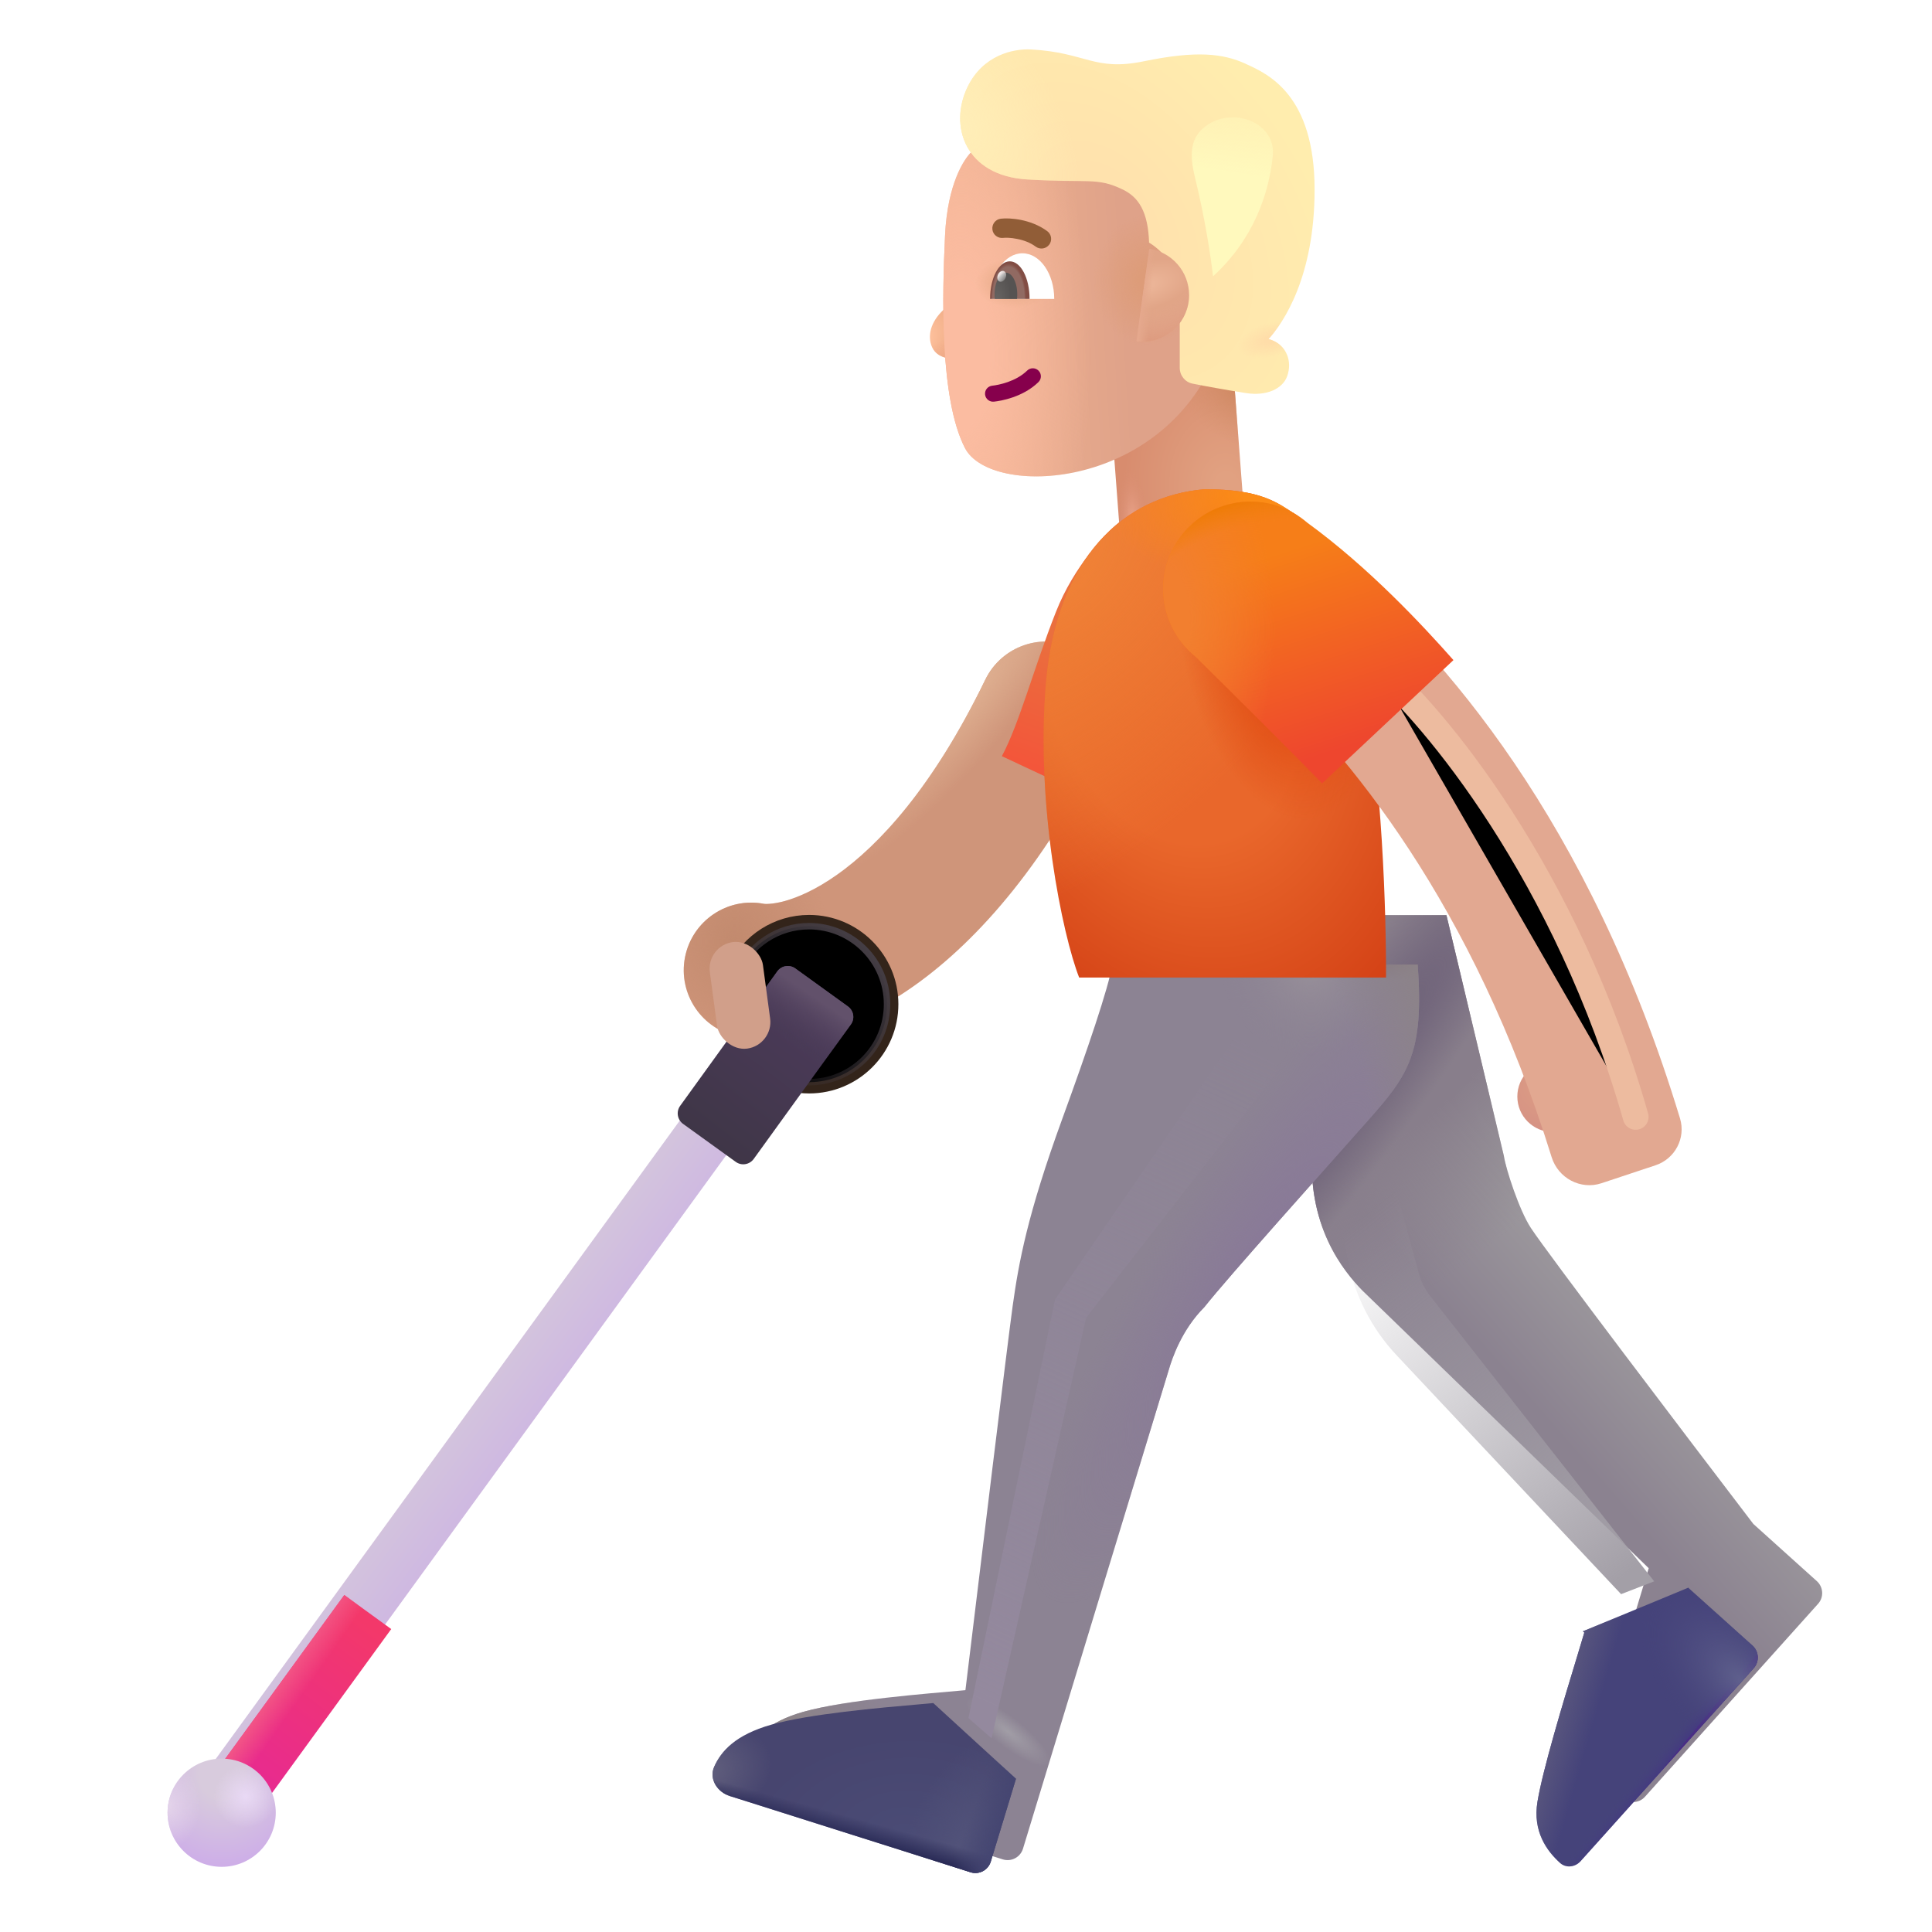 <svg viewBox="1 1 30 30" xmlns="http://www.w3.org/2000/svg">
<g filter="url(#filter0_i_4002_325)">
<path fill-rule="evenodd" clip-rule="evenodd" d="M18.204 11.817C18.726 12.07 18.943 12.698 18.69 13.22C16.858 16.991 14.454 18.132 12.969 17.847C12.4 17.738 12.027 17.187 12.136 16.618C12.246 16.048 12.796 15.675 13.365 15.785C13.365 15.785 13.365 15.785 13.365 15.785C13.365 15.785 13.392 15.789 13.447 15.785C13.505 15.781 13.585 15.769 13.687 15.741C13.89 15.684 14.165 15.566 14.491 15.337C15.141 14.88 15.985 13.983 16.801 12.302C17.055 11.781 17.683 11.563 18.204 11.817Z" fill="#CF957A"/>
<path fill-rule="evenodd" clip-rule="evenodd" d="M18.204 11.817C18.726 12.07 18.943 12.698 18.69 13.22C16.858 16.991 14.454 18.132 12.969 17.847C12.4 17.738 12.027 17.187 12.136 16.618C12.246 16.048 12.796 15.675 13.365 15.785C13.365 15.785 13.365 15.785 13.365 15.785C13.365 15.785 13.392 15.789 13.447 15.785C13.505 15.781 13.585 15.769 13.687 15.741C13.89 15.684 14.165 15.566 14.491 15.337C15.141 14.88 15.985 13.983 16.801 12.302C17.055 11.781 17.683 11.563 18.204 11.817Z" fill="url(#paint0_radial_4002_325)"/>
<path fill-rule="evenodd" clip-rule="evenodd" d="M18.204 11.817C18.726 12.07 18.943 12.698 18.69 13.22C16.858 16.991 14.454 18.132 12.969 17.847C12.4 17.738 12.027 17.187 12.136 16.618C12.246 16.048 12.796 15.675 13.365 15.785C13.365 15.785 13.365 15.785 13.365 15.785C13.365 15.785 13.392 15.789 13.447 15.785C13.505 15.781 13.585 15.769 13.687 15.741C13.89 15.684 14.165 15.566 14.491 15.337C15.141 14.88 15.985 13.983 16.801 12.302C17.055 11.781 17.683 11.563 18.204 11.817Z" fill="url(#paint1_radial_4002_325)"/>
</g>
<path d="M12.477 16.058C12.675 15.658 13.087 15.382 13.564 15.382C14.232 15.382 14.775 15.925 14.775 16.593C14.775 17.262 14.232 17.804 13.564 17.804C13.158 17.804 12.799 17.605 12.579 17.298" stroke="#33241A" stroke-width="0.35"/>
<g filter="url(#filter1_f_4002_325)">
<path d="M12.463 16.088C12.655 15.671 13.075 15.382 13.563 15.382C14.232 15.382 14.774 15.925 14.774 16.593C14.774 17.262 14.232 17.804 13.563 17.804C13.158 17.804 12.8 17.605 12.58 17.3" stroke="url(#paint2_linear_4002_325)" stroke-width="0.1"/>
</g>
<g filter="url(#filter2_i_4002_325)">
<path fill-rule="evenodd" clip-rule="evenodd" d="M12.656 17.85C12.857 17.996 12.902 18.278 12.756 18.479L4.982 29.174C4.836 29.375 4.555 29.42 4.354 29.274C4.153 29.128 4.108 28.846 4.254 28.645L12.028 17.95C12.174 17.749 12.455 17.704 12.656 17.85Z" fill="url(#paint3_linear_4002_325)"/>
</g>
<path d="M7.075 26.296L4.982 29.174C4.836 29.375 4.555 29.42 4.354 29.274C4.153 29.128 4.108 28.846 4.254 28.645L6.346 25.767L7.075 26.296Z" fill="url(#paint4_linear_4002_325)"/>
<path d="M7.075 26.296L4.982 29.174C4.836 29.375 4.555 29.42 4.354 29.274C4.153 29.128 4.108 28.846 4.254 28.645L6.346 25.767L7.075 26.296Z" fill="url(#paint5_linear_4002_325)"/>
<g filter="url(#filter3_i_4002_325)">
<circle cx="4.442" cy="29.148" r="0.84" fill="url(#paint6_radial_4002_325)"/>
<circle cx="4.442" cy="29.148" r="0.84" fill="url(#paint7_radial_4002_325)"/>
<circle cx="4.442" cy="29.148" r="0.84" fill="url(#paint8_radial_4002_325)"/>
</g>
<g filter="url(#filter4_i_4002_325)">
<path d="M13.07 16.083C13.135 15.993 13.26 15.973 13.35 16.038L14.167 16.628C14.257 16.693 14.277 16.818 14.212 16.908L12.703 18.997C12.638 19.086 12.513 19.106 12.424 19.041L11.606 18.451C11.517 18.386 11.497 18.261 11.561 18.172L13.07 16.083Z" fill="url(#paint9_linear_4002_325)"/>
<path d="M13.07 16.083C13.135 15.993 13.26 15.973 13.35 16.038L14.167 16.628C14.257 16.693 14.277 16.818 14.212 16.908L12.703 18.997C12.638 19.086 12.513 19.106 12.424 19.041L11.606 18.451C11.517 18.386 11.497 18.261 11.561 18.172L13.07 16.083Z" fill="url(#paint10_linear_4002_325)"/>
</g>
<g filter="url(#filter5_i_4002_325)">
<rect x="12.117" y="15.684" width="0.832" height="1.669" rx="0.416" transform="rotate(-7.657 12.117 15.684)" fill="#D19F8A"/>
</g>
<rect x="18.198" y="6.742" width="1.946" height="3.44" transform="rotate(-4.337 18.198 6.742)" fill="url(#paint11_radial_4002_325)"/>
<rect x="18.198" y="6.742" width="1.946" height="3.44" transform="rotate(-4.337 18.198 6.742)" fill="url(#paint12_radial_4002_325)"/>
<rect x="18.198" y="6.742" width="1.946" height="3.44" transform="rotate(-4.337 18.198 6.742)" fill="url(#paint13_radial_4002_325)"/>
<path d="M15.649 5.812C15.805 5.665 15.886 5.446 15.906 5.355H16.086V6.48C15.871 6.617 15.564 6.595 15.473 6.39C15.395 6.215 15.453 5.996 15.649 5.812Z" fill="url(#paint14_radial_4002_325)"/>
<path d="M15.649 5.812C15.805 5.665 15.886 5.446 15.906 5.355H16.086V6.48C15.871 6.617 15.564 6.595 15.473 6.39C15.395 6.215 15.453 5.996 15.649 5.812Z" fill="url(#paint15_radial_4002_325)"/>
<g filter="url(#filter6_i_4002_325)">
<path d="M15.875 4.848C15.914 4.047 16.173 3.661 16.295 3.548H20.028L20.09 6.712C19.224 8.833 16.579 8.924 16.184 8.157C15.789 7.39 15.831 5.776 15.875 4.848Z" fill="url(#paint16_linear_4002_325)"/>
<path d="M15.875 4.848C15.914 4.047 16.173 3.661 16.295 3.548H20.028L20.09 6.712C19.224 8.833 16.579 8.924 16.184 8.157C15.789 7.39 15.831 5.776 15.875 4.848Z" fill="url(#paint17_radial_4002_325)"/>
<path d="M15.875 4.848C15.914 4.047 16.173 3.661 16.295 3.548H20.028L20.09 6.712C19.224 8.833 16.579 8.924 16.184 8.157C15.789 7.39 15.831 5.776 15.875 4.848Z" fill="url(#paint18_radial_4002_325)"/>
<path d="M15.875 4.848C15.914 4.047 16.173 3.661 16.295 3.548H20.028L20.09 6.712C19.224 8.833 16.579 8.924 16.184 8.157C15.789 7.39 15.831 5.776 15.875 4.848Z" fill="url(#paint19_radial_4002_325)"/>
</g>
<g filter="url(#filter7_i_4002_325)">
<path d="M16.026 2.496C16.264 2.008 16.732 1.903 17.01 1.918C17.87 1.965 17.987 2.261 18.764 2.101C19.586 1.932 19.991 1.981 20.342 2.14L20.349 2.144C20.696 2.301 21.413 2.627 21.413 4.094C21.413 5.445 20.931 6.159 20.698 6.414L20.744 6.43C20.975 6.514 21.071 6.76 20.987 6.992C20.916 7.189 20.666 7.303 20.35 7.254C19.99 7.197 19.726 7.148 19.518 7.107C19.402 7.084 19.319 6.981 19.319 6.862V5.75C19.319 5.281 18.988 5.001 18.843 4.918C18.827 4.433 18.678 4.211 18.436 4.094C18.035 3.899 17.91 3.995 16.952 3.937C15.987 3.879 15.729 3.105 16.026 2.496Z" fill="url(#paint20_radial_4002_325)"/>
<path d="M16.026 2.496C16.264 2.008 16.732 1.903 17.01 1.918C17.87 1.965 17.987 2.261 18.764 2.101C19.586 1.932 19.991 1.981 20.342 2.14L20.349 2.144C20.696 2.301 21.413 2.627 21.413 4.094C21.413 5.445 20.931 6.159 20.698 6.414L20.744 6.43C20.975 6.514 21.071 6.76 20.987 6.992C20.916 7.189 20.666 7.303 20.35 7.254C19.99 7.197 19.726 7.148 19.518 7.107C19.402 7.084 19.319 6.981 19.319 6.862V5.75C19.319 5.281 18.988 5.001 18.843 4.918C18.827 4.433 18.678 4.211 18.436 4.094C18.035 3.899 17.91 3.995 16.952 3.937C15.987 3.879 15.729 3.105 16.026 2.496Z" fill="url(#paint21_radial_4002_325)"/>
<path d="M16.026 2.496C16.264 2.008 16.732 1.903 17.01 1.918C17.87 1.965 17.987 2.261 18.764 2.101C19.586 1.932 19.991 1.981 20.342 2.14L20.349 2.144C20.696 2.301 21.413 2.627 21.413 4.094C21.413 5.445 20.931 6.159 20.698 6.414L20.744 6.43C20.975 6.514 21.071 6.76 20.987 6.992C20.916 7.189 20.666 7.303 20.35 7.254C19.99 7.197 19.726 7.148 19.518 7.107C19.402 7.084 19.319 6.981 19.319 6.862V5.75C19.319 5.281 18.988 5.001 18.843 4.918C18.827 4.433 18.678 4.211 18.436 4.094C18.035 3.899 17.91 3.995 16.952 3.937C15.987 3.879 15.729 3.105 16.026 2.496Z" fill="url(#paint22_radial_4002_325)"/>
</g>
<path d="M18.646 6.303L18.846 4.863C19.195 4.915 19.464 5.217 19.464 5.582C19.464 5.983 19.138 6.308 18.737 6.308C18.706 6.308 18.676 6.306 18.646 6.303Z" fill="url(#paint23_radial_4002_325)"/>
<path d="M18.646 6.303L18.846 4.863C19.195 4.915 19.464 5.217 19.464 5.582C19.464 5.983 19.138 6.308 18.737 6.308C18.706 6.308 18.676 6.306 18.646 6.303Z" fill="url(#paint24_radial_4002_325)"/>
<path d="M18.646 6.303L18.846 4.863C19.195 4.915 19.464 5.217 19.464 5.582C19.464 5.983 19.138 6.308 18.737 6.308C18.706 6.308 18.676 6.306 18.646 6.303Z" fill="url(#paint25_linear_4002_325)"/>
<g filter="url(#filter8_iii_4002_325)">
<path d="M23.351 19.945L22.46 16.211H20.679C20.627 16.825 20.527 18.426 20.39 19.726C20.252 21.026 20.882 21.758 21.155 22.039L25.601 26.351C25.403 27.013 24.974 28.376 24.874 28.976C24.797 29.438 25.019 29.744 25.225 29.929C25.318 30.012 25.46 29.993 25.543 29.9L28.231 26.904C28.323 26.802 28.314 26.644 28.212 26.552L27.226 25.664C26.184 24.299 24.035 21.47 23.773 21.07C23.591 20.794 23.382 20.153 23.351 19.945Z" fill="url(#paint26_linear_4002_325)"/>
<path d="M23.351 19.945L22.46 16.211H20.679C20.627 16.825 20.527 18.426 20.39 19.726C20.252 21.026 20.882 21.758 21.155 22.039L25.601 26.351C25.403 27.013 24.974 28.376 24.874 28.976C24.797 29.438 25.019 29.744 25.225 29.929C25.318 30.012 25.46 29.993 25.543 29.9L28.231 26.904C28.323 26.802 28.314 26.644 28.212 26.552L27.226 25.664C26.184 24.299 24.035 21.47 23.773 21.07C23.591 20.794 23.382 20.153 23.351 19.945Z" fill="url(#paint27_radial_4002_325)"/>
<path d="M23.351 19.945L22.46 16.211H20.679C20.627 16.825 20.527 18.426 20.39 19.726C20.252 21.026 20.882 21.758 21.155 22.039L25.601 26.351C25.403 27.013 24.974 28.376 24.874 28.976C24.797 29.438 25.019 29.744 25.225 29.929C25.318 30.012 25.46 29.993 25.543 29.9L28.231 26.904C28.323 26.802 28.314 26.644 28.212 26.552L27.226 25.664C26.184 24.299 24.035 21.47 23.773 21.07C23.591 20.794 23.382 20.153 23.351 19.945Z" fill="url(#paint28_radial_4002_325)"/>
</g>
<g filter="url(#filter9_i_4002_325)">
<path d="M16.999 18.562C17.382 17.511 17.715 16.534 17.772 16.179L22.514 16.179C22.614 17.554 22.37 17.892 21.741 18.601C21.048 19.383 19.569 21.031 19.202 21.496C18.852 21.846 18.702 22.285 18.647 22.476L16.385 29.906C16.344 30.04 16.203 30.114 16.07 30.072L12.333 28.889C12.138 28.828 12.007 28.624 12.089 28.437C12.196 28.192 12.422 27.938 12.975 27.781C13.638 27.593 14.918 27.497 15.491 27.445C15.704 25.679 16.15 22.014 16.225 21.476C16.319 20.804 16.452 20.062 16.999 18.562Z" fill="#8C8393"/>
<path d="M16.999 18.562C17.382 17.511 17.715 16.534 17.772 16.179L22.514 16.179C22.614 17.554 22.37 17.892 21.741 18.601C21.048 19.383 19.569 21.031 19.202 21.496C18.852 21.846 18.702 22.285 18.647 22.476L16.385 29.906C16.344 30.04 16.203 30.114 16.07 30.072L12.333 28.889C12.138 28.828 12.007 28.624 12.089 28.437C12.196 28.192 12.422 27.938 12.975 27.781C13.638 27.593 14.918 27.497 15.491 27.445C15.704 25.679 16.15 22.014 16.225 21.476C16.319 20.804 16.452 20.062 16.999 18.562Z" fill="url(#paint29_radial_4002_325)"/>
<path d="M16.999 18.562C17.382 17.511 17.715 16.534 17.772 16.179L22.514 16.179C22.614 17.554 22.37 17.892 21.741 18.601C21.048 19.383 19.569 21.031 19.202 21.496C18.852 21.846 18.702 22.285 18.647 22.476L16.385 29.906C16.344 30.04 16.203 30.114 16.07 30.072L12.333 28.889C12.138 28.828 12.007 28.624 12.089 28.437C12.196 28.192 12.422 27.938 12.975 27.781C13.638 27.593 14.918 27.497 15.491 27.445C15.704 25.679 16.15 22.014 16.225 21.476C16.319 20.804 16.452 20.062 16.999 18.562Z" fill="url(#paint30_radial_4002_325)"/>
<path d="M16.999 18.562C17.382 17.511 17.715 16.534 17.772 16.179L22.514 16.179C22.614 17.554 22.37 17.892 21.741 18.601C21.048 19.383 19.569 21.031 19.202 21.496C18.852 21.846 18.702 22.285 18.647 22.476L16.385 29.906C16.344 30.04 16.203 30.114 16.07 30.072L12.333 28.889C12.138 28.828 12.007 28.624 12.089 28.437C12.196 28.192 12.422 27.938 12.975 27.781C13.638 27.593 14.918 27.497 15.491 27.445C15.704 25.679 16.15 22.014 16.225 21.476C16.319 20.804 16.452 20.062 16.999 18.562Z" fill="url(#paint31_linear_4002_325)"/>
<path d="M16.999 18.562C17.382 17.511 17.715 16.534 17.772 16.179L22.514 16.179C22.614 17.554 22.37 17.892 21.741 18.601C21.048 19.383 19.569 21.031 19.202 21.496C18.852 21.846 18.702 22.285 18.647 22.476L16.385 29.906C16.344 30.04 16.203 30.114 16.07 30.072L12.333 28.889C12.138 28.828 12.007 28.624 12.089 28.437C12.196 28.192 12.422 27.938 12.975 27.781C13.638 27.593 14.918 27.497 15.491 27.445C15.704 25.679 16.15 22.014 16.225 21.476C16.319 20.804 16.452 20.062 16.999 18.562Z" fill="url(#paint32_radial_4002_325)"/>
<path d="M16.999 18.562C17.382 17.511 17.715 16.534 17.772 16.179L22.514 16.179C22.614 17.554 22.37 17.892 21.741 18.601C21.048 19.383 19.569 21.031 19.202 21.496C18.852 21.846 18.702 22.285 18.647 22.476L16.385 29.906C16.344 30.04 16.203 30.114 16.07 30.072L12.333 28.889C12.138 28.828 12.007 28.624 12.089 28.437C12.196 28.192 12.422 27.938 12.975 27.781C13.638 27.593 14.918 27.497 15.491 27.445C15.704 25.679 16.15 22.014 16.225 21.476C16.319 20.804 16.452 20.062 16.999 18.562Z" fill="url(#paint33_radial_4002_325)"/>
</g>
<path d="M16.776 28.621L16.385 29.906C16.344 30.04 16.203 30.114 16.07 30.072L12.333 28.889C12.138 28.828 12.007 28.624 12.089 28.437C12.196 28.192 12.422 27.938 12.975 27.781C13.566 27.614 14.648 27.519 15.281 27.464C15.358 27.457 15.429 27.451 15.491 27.445L15.491 27.444L16.776 28.621Z" fill="url(#paint34_radial_4002_325)"/>
<path d="M16.776 28.621L16.385 29.906C16.344 30.04 16.203 30.114 16.07 30.072L12.333 28.889C12.138 28.828 12.007 28.624 12.089 28.437C12.196 28.192 12.422 27.938 12.975 27.781C13.566 27.614 14.648 27.519 15.281 27.464C15.358 27.457 15.429 27.451 15.491 27.445L15.491 27.444L16.776 28.621Z" fill="url(#paint35_radial_4002_325)"/>
<path d="M16.776 28.621L16.385 29.906C16.344 30.04 16.203 30.114 16.07 30.072L12.333 28.889C12.138 28.828 12.007 28.624 12.089 28.437C12.196 28.192 12.422 27.938 12.975 27.781C13.566 27.614 14.648 27.519 15.281 27.464C15.358 27.457 15.429 27.451 15.491 27.445L15.491 27.444L16.776 28.621Z" fill="url(#paint36_radial_4002_325)"/>
<path d="M16.776 28.621L16.385 29.906C16.344 30.04 16.203 30.114 16.07 30.072L12.333 28.889C12.138 28.828 12.007 28.624 12.089 28.437C12.196 28.192 12.422 27.938 12.975 27.781C13.566 27.614 14.648 27.519 15.281 27.464C15.358 27.457 15.429 27.451 15.491 27.445L15.491 27.444L16.776 28.621Z" fill="url(#paint37_linear_4002_325)"/>
<path d="M16.776 28.621L16.385 29.906C16.344 30.04 16.203 30.114 16.07 30.072L12.333 28.889C12.138 28.828 12.007 28.624 12.089 28.437C12.196 28.192 12.422 27.938 12.975 27.781C13.566 27.614 14.648 27.519 15.281 27.464C15.358 27.457 15.429 27.451 15.491 27.445L15.491 27.444L16.776 28.621Z" fill="url(#paint38_linear_4002_325)"/>
<path d="M27.217 25.653L25.579 26.331L25.601 26.351C25.57 26.454 25.534 26.574 25.494 26.706C25.277 27.419 24.958 28.47 24.874 28.976C24.797 29.438 25.019 29.744 25.225 29.929C25.318 30.012 25.459 29.993 25.543 29.9L28.231 26.904C28.323 26.802 28.314 26.644 28.212 26.551L27.226 25.664C27.223 25.66 27.22 25.656 27.217 25.653Z" fill="#45437A"/>
<path d="M27.217 25.653L25.579 26.331L25.601 26.351C25.57 26.454 25.534 26.574 25.494 26.706C25.277 27.419 24.958 28.47 24.874 28.976C24.797 29.438 25.019 29.744 25.225 29.929C25.318 30.012 25.459 29.993 25.543 29.9L28.231 26.904C28.323 26.802 28.314 26.644 28.212 26.551L27.226 25.664C27.223 25.66 27.22 25.656 27.217 25.653Z" fill="url(#paint39_linear_4002_325)"/>
<path d="M27.217 25.653L25.579 26.331L25.601 26.351C25.57 26.454 25.534 26.574 25.494 26.706C25.277 27.419 24.958 28.47 24.874 28.976C24.797 29.438 25.019 29.744 25.225 29.929C25.318 30.012 25.459 29.993 25.543 29.9L28.231 26.904C28.323 26.802 28.314 26.644 28.212 26.551L27.226 25.664C27.223 25.66 27.22 25.656 27.217 25.653Z" fill="url(#paint40_linear_4002_325)"/>
<path d="M27.217 25.653L25.579 26.331L25.601 26.351C25.57 26.454 25.534 26.574 25.494 26.706C25.277 27.419 24.958 28.47 24.874 28.976C24.797 29.438 25.019 29.744 25.225 29.929C25.318 30.012 25.459 29.993 25.543 29.9L28.231 26.904C28.323 26.802 28.314 26.644 28.212 26.551L27.226 25.664C27.223 25.66 27.22 25.656 27.217 25.653Z" fill="url(#paint41_radial_4002_325)"/>
<path d="M17.397 10.5C17.678 9.787 18.171 9.276 18.382 9.109L18.343 13.578L16.557 12.742C16.835 12.219 17.046 11.39 17.397 10.5Z" fill="url(#paint42_linear_4002_325)"/>
<path d="M19.706 8.597C20.596 8.597 20.843 8.812 21.14 9.004L22.163 11.601C22.463 13.001 22.527 15.237 22.522 16.179H17.757C17.499 15.523 17.079 13.504 17.241 11.601C17.405 9.672 18.448 8.699 19.706 8.597Z" fill="url(#paint43_radial_4002_325)"/>
<path d="M19.706 8.597C20.596 8.597 20.843 8.812 21.14 9.004L22.163 11.601C22.463 13.001 22.527 15.237 22.522 16.179H17.757C17.499 15.523 17.079 13.504 17.241 11.601C17.405 9.672 18.448 8.699 19.706 8.597Z" fill="url(#paint44_radial_4002_325)"/>
<path d="M19.706 8.597C20.596 8.597 20.843 8.812 21.14 9.004L22.163 11.601C22.463 13.001 22.527 15.237 22.522 16.179H17.757C17.499 15.523 17.079 13.504 17.241 11.601C17.405 9.672 18.448 8.699 19.706 8.597Z" fill="url(#paint45_radial_4002_325)"/>
<path d="M19.706 8.597C20.596 8.597 20.843 8.812 21.14 9.004L22.163 11.601C22.463 13.001 22.527 15.237 22.522 16.179H17.757C17.499 15.523 17.079 13.504 17.241 11.601C17.405 9.672 18.448 8.699 19.706 8.597Z" fill="url(#paint46_radial_4002_325)"/>
<circle cx="25.112" cy="18.027" r="0.551" fill="url(#paint47_radial_4002_325)"/>
<g filter="url(#filter10_ii_4002_325)">
<path fill-rule="evenodd" clip-rule="evenodd" d="M26.018 19.223C25.693 19.331 25.344 19.144 25.243 18.816C24.028 14.895 22.077 12.526 20.701 11.271C20.263 10.872 20.185 10.189 20.573 9.741C20.919 9.34 21.517 9.269 21.921 9.612C23.547 10.992 25.832 13.587 27.237 18.216C27.33 18.523 27.159 18.845 26.855 18.945L26.018 19.223Z" fill="#E2A891"/>
</g>
<g filter="url(#filter11_f_4002_325)">
<path d="M22.368 11.344C23.264 12.104 25.324 14.569 26.399 18.343" stroke="#EDBB9F" stroke-width="0.4" stroke-linecap="round"/>
</g>
<path d="M19.57 11.203C19.26 10.955 19.061 10.573 19.061 10.144C19.061 9.396 19.668 8.789 20.417 8.789C20.754 8.789 21.062 8.912 21.299 9.116C22.25 9.807 23.089 10.707 23.569 11.25L21.53 13.164C21.222 12.844 20.148 11.771 19.57 11.203Z" fill="url(#paint48_linear_4002_325)"/>
<path d="M19.57 11.203C19.26 10.955 19.061 10.573 19.061 10.144C19.061 9.396 19.668 8.789 20.417 8.789C20.754 8.789 21.062 8.912 21.299 9.116C22.25 9.807 23.089 10.707 23.569 11.25L21.53 13.164C21.222 12.844 20.148 11.771 19.57 11.203Z" fill="url(#paint49_radial_4002_325)"/>
<path d="M19.57 11.203C19.26 10.955 19.061 10.573 19.061 10.144C19.061 9.396 19.668 8.789 20.417 8.789C20.754 8.789 21.062 8.912 21.299 9.116C22.25 9.807 23.089 10.707 23.569 11.25L21.53 13.164C21.222 12.844 20.148 11.771 19.57 11.203Z" fill="url(#paint50_radial_4002_325)"/>
<path fill-rule="evenodd" clip-rule="evenodd" d="M17.127 6.756C17.175 6.805 17.175 6.884 17.125 6.933C16.887 7.166 16.543 7.226 16.433 7.237C16.365 7.244 16.303 7.194 16.296 7.126C16.289 7.057 16.339 6.996 16.408 6.989C16.502 6.979 16.774 6.927 16.95 6.754C17 6.706 17.079 6.707 17.127 6.756Z" fill="#86004C"/>
<g filter="url(#filter12_i_4002_325)">
<path fill-rule="evenodd" clip-rule="evenodd" d="M16.894 4.61C16.794 4.589 16.711 4.59 16.677 4.594C16.595 4.604 16.52 4.546 16.51 4.464C16.5 4.381 16.558 4.306 16.64 4.296C16.711 4.287 16.827 4.29 16.953 4.315C17.08 4.341 17.23 4.392 17.361 4.489C17.428 4.538 17.442 4.632 17.393 4.698C17.343 4.765 17.25 4.779 17.183 4.73C17.098 4.667 16.994 4.629 16.894 4.61Z" fill="#915D37"/>
</g>
<path d="M16.382 5.642H17.37C17.37 5.251 17.149 4.933 16.876 4.933C16.603 4.933 16.382 5.251 16.382 5.642Z" fill="white"/>
<path d="M16.987 5.642L16.987 5.638C16.987 5.318 16.85 5.058 16.68 5.058C16.511 5.058 16.374 5.318 16.374 5.638L16.374 5.642H16.987Z" fill="url(#paint51_radial_4002_325)"/>
<path d="M16.792 5.642C16.794 5.619 16.796 5.595 16.796 5.57C16.796 5.385 16.717 5.234 16.62 5.234C16.523 5.234 16.444 5.385 16.444 5.57C16.444 5.595 16.445 5.619 16.448 5.642H16.792Z" fill="url(#paint52_radial_4002_325)"/>
<ellipse cx="16.555" cy="5.291" rx="0.064" ry="0.088" transform="rotate(24.61 16.555 5.291)" fill="url(#paint53_linear_4002_325)"/>
<g filter="url(#filter13_f_4002_325)">
<path d="M17.382 21.179L16.038 27.679L16.397 27.992L17.866 21.461L20.882 17.586L20.178 17.101L17.382 21.179Z" fill="url(#paint54_linear_4002_325)"/>
</g>
<g filter="url(#filter14_f_4002_325)">
<path d="M23.21 21.127L26.686 25.555L26.172 25.754L22.688 22.046C22.297 21.631 22.033 21.113 21.927 20.553L21.736 19.553L22.488 18.779L23.032 20.773C23.067 20.901 23.127 21.022 23.21 21.127Z" fill="url(#paint55_linear_4002_325)"/>
</g>
<g filter="url(#filter15_f_4002_325)">
<path d="M19.559 3.77C19.715 4.405 19.805 5.014 19.836 5.291C20.467 4.713 20.705 4.003 20.764 3.419C20.814 2.921 20.189 2.662 19.765 2.929C19.459 3.121 19.473 3.418 19.559 3.77Z" fill="url(#paint56_linear_4002_325)"/>
</g>
<defs>
<filter id="filter0_i_4002_325" x="11.617" y="10.961" width="7.179" height="6.928" filterUnits="userSpaceOnUse" color-interpolation-filters="sRGB">
<feFlood flood-opacity="0" result="BackgroundImageFix"/>
<feBlend mode="normal" in="SourceGraphic" in2="BackgroundImageFix" result="shape"/>
<feColorMatrix in="SourceAlpha" type="matrix" values="0 0 0 0 0 0 0 0 0 0 0 0 0 0 0 0 0 0 127 0" result="hardAlpha"/>
<feOffset dx="-0.5" dy="-0.75"/>
<feGaussianBlur stdDeviation="0.5"/>
<feComposite in2="hardAlpha" operator="arithmetic" k2="-1" k3="1"/>
<feColorMatrix type="matrix" values="0 0 0 0 0.722 0 0 0 0 0.431 0 0 0 0 0.439 0 0 0 1 0"/>
<feBlend mode="normal" in2="shape" result="effect1_innerShadow_4002_325"/>
</filter>
<filter id="filter1_f_4002_325" x="12.318" y="15.232" width="2.607" height="2.722" filterUnits="userSpaceOnUse" color-interpolation-filters="sRGB">
<feFlood flood-opacity="0" result="BackgroundImageFix"/>
<feBlend mode="normal" in="SourceGraphic" in2="BackgroundImageFix" result="shape"/>
<feGaussianBlur stdDeviation="0.05" result="effect1_foregroundBlur_4002_325"/>
</filter>
<filter id="filter2_i_4002_325" x="4.168" y="17.564" width="8.673" height="11.795" filterUnits="userSpaceOnUse" color-interpolation-filters="sRGB">
<feFlood flood-opacity="0" result="BackgroundImageFix"/>
<feBlend mode="normal" in="SourceGraphic" in2="BackgroundImageFix" result="shape"/>
<feColorMatrix in="SourceAlpha" type="matrix" values="0 0 0 0 0 0 0 0 0 0 0 0 0 0 0 0 0 0 127 0" result="hardAlpha"/>
<feOffset dy="-0.2"/>
<feGaussianBlur stdDeviation="0.2"/>
<feComposite in2="hardAlpha" operator="arithmetic" k2="-1" k3="1"/>
<feColorMatrix type="matrix" values="0 0 0 0 0.741 0 0 0 0 0.647 0 0 0 0 0.812 0 0 0 1 0"/>
<feBlend mode="normal" in2="shape" result="effect1_innerShadow_4002_325"/>
</filter>
<filter id="filter3_i_4002_325" x="3.603" y="28.308" width="1.68" height="1.68" filterUnits="userSpaceOnUse" color-interpolation-filters="sRGB">
<feFlood flood-opacity="0" result="BackgroundImageFix"/>
<feBlend mode="normal" in="SourceGraphic" in2="BackgroundImageFix" result="shape"/>
<feColorMatrix in="SourceAlpha" type="matrix" values="0 0 0 0 0 0 0 0 0 0 0 0 0 0 0 0 0 0 127 0" result="hardAlpha"/>
<feOffset/>
<feGaussianBlur stdDeviation="0.1"/>
<feComposite in2="hardAlpha" operator="arithmetic" k2="-1" k3="1"/>
<feColorMatrix type="matrix" values="0 0 0 0 0.835 0 0 0 0 0.82 0 0 0 0 0.835 0 0 0 1 0"/>
<feBlend mode="normal" in2="shape" result="effect1_innerShadow_4002_325"/>
</filter>
<filter id="filter4_i_4002_325" x="11.523" y="16" width="2.726" height="3.079" filterUnits="userSpaceOnUse" color-interpolation-filters="sRGB">
<feFlood flood-opacity="0" result="BackgroundImageFix"/>
<feBlend mode="normal" in="SourceGraphic" in2="BackgroundImageFix" result="shape"/>
<feColorMatrix in="SourceAlpha" type="matrix" values="0 0 0 0 0 0 0 0 0 0 0 0 0 0 0 0 0 0 127 0" result="hardAlpha"/>
<feOffset/>
<feGaussianBlur stdDeviation="0.25"/>
<feComposite in2="hardAlpha" operator="arithmetic" k2="-1" k3="1"/>
<feColorMatrix type="matrix" values="0 0 0 0 0.212 0 0 0 0 0.133 0 0 0 0 0.275 0 0 0 1 0"/>
<feBlend mode="normal" in2="shape" result="effect1_innerShadow_4002_325"/>
</filter>
<filter id="filter5_i_4002_325" x="12.019" y="15.625" width="1.093" height="1.661" filterUnits="userSpaceOnUse" color-interpolation-filters="sRGB">
<feFlood flood-opacity="0" result="BackgroundImageFix"/>
<feBlend mode="normal" in="SourceGraphic" in2="BackgroundImageFix" result="shape"/>
<feColorMatrix in="SourceAlpha" type="matrix" values="0 0 0 0 0 0 0 0 0 0 0 0 0 0 0 0 0 0 127 0" result="hardAlpha"/>
<feOffset dx="-0.15"/>
<feGaussianBlur stdDeviation="0.25"/>
<feComposite in2="hardAlpha" operator="arithmetic" k2="-1" k3="1"/>
<feColorMatrix type="matrix" values="0 0 0 0 0.804 0 0 0 0 0.588 0 0 0 0 0.482 0 0 0 1 0"/>
<feBlend mode="normal" in2="shape" result="effect1_innerShadow_4002_325"/>
</filter>
<filter id="filter6_i_4002_325" x="15.647" y="3.348" width="4.443" height="5.249" filterUnits="userSpaceOnUse" color-interpolation-filters="sRGB">
<feFlood flood-opacity="0" result="BackgroundImageFix"/>
<feBlend mode="normal" in="SourceGraphic" in2="BackgroundImageFix" result="shape"/>
<feColorMatrix in="SourceAlpha" type="matrix" values="0 0 0 0 0 0 0 0 0 0 0 0 0 0 0 0 0 0 127 0" result="hardAlpha"/>
<feOffset dx="-0.2" dy="-0.2"/>
<feGaussianBlur stdDeviation="0.5"/>
<feComposite in2="hardAlpha" operator="arithmetic" k2="-1" k3="1"/>
<feColorMatrix type="matrix" values="0 0 0 0 0.847 0 0 0 0 0.522 0 0 0 0 0.447 0 0 0 1 0"/>
<feBlend mode="normal" in2="shape" result="effect1_innerShadow_4002_325"/>
</filter>
<filter id="filter7_i_4002_325" x="15.91" y="1.766" width="5.503" height="5.499" filterUnits="userSpaceOnUse" color-interpolation-filters="sRGB">
<feFlood flood-opacity="0" result="BackgroundImageFix"/>
<feBlend mode="normal" in="SourceGraphic" in2="BackgroundImageFix" result="shape"/>
<feColorMatrix in="SourceAlpha" type="matrix" values="0 0 0 0 0 0 0 0 0 0 0 0 0 0 0 0 0 0 127 0" result="hardAlpha"/>
<feOffset dy="-0.15"/>
<feGaussianBlur stdDeviation="0.15"/>
<feComposite in2="hardAlpha" operator="arithmetic" k2="-1" k3="1"/>
<feColorMatrix type="matrix" values="0 0 0 0 0.902 0 0 0 0 0.682 0 0 0 0 0.506 0 0 0 1 0"/>
<feBlend mode="normal" in2="shape" result="effect1_innerShadow_4002_325"/>
</filter>
<filter id="filter8_iii_4002_325" x="20.37" y="15.461" width="8.674" height="14.771" filterUnits="userSpaceOnUse" color-interpolation-filters="sRGB">
<feFlood flood-opacity="0" result="BackgroundImageFix"/>
<feBlend mode="normal" in="SourceGraphic" in2="BackgroundImageFix" result="shape"/>
<feColorMatrix in="SourceAlpha" type="matrix" values="0 0 0 0 0 0 0 0 0 0 0 0 0 0 0 0 0 0 127 0" result="hardAlpha"/>
<feOffset dx="0.75" dy="-0.75"/>
<feGaussianBlur stdDeviation="0.5"/>
<feComposite in2="hardAlpha" operator="arithmetic" k2="-1" k3="1"/>
<feColorMatrix type="matrix" values="0 0 0 0 0.439 0 0 0 0 0.388 0 0 0 0 0.486 0 0 0 1 0"/>
<feBlend mode="normal" in2="shape" result="effect1_innerShadow_4002_325"/>
<feColorMatrix in="SourceAlpha" type="matrix" values="0 0 0 0 0 0 0 0 0 0 0 0 0 0 0 0 0 0 127 0" result="hardAlpha"/>
<feOffset dy="-0.5"/>
<feGaussianBlur stdDeviation="0.375"/>
<feComposite in2="hardAlpha" operator="arithmetic" k2="-1" k3="1"/>
<feColorMatrix type="matrix" values="0 0 0 0 0.537 0 0 0 0 0.424 0 0 0 0 0.635 0 0 0 1 0"/>
<feBlend mode="normal" in2="effect1_innerShadow_4002_325" result="effect2_innerShadow_4002_325"/>
<feColorMatrix in="SourceAlpha" type="matrix" values="0 0 0 0 0 0 0 0 0 0 0 0 0 0 0 0 0 0 127 0" result="hardAlpha"/>
<feOffset dx="0.25" dy="0.25"/>
<feGaussianBlur stdDeviation="0.375"/>
<feComposite in2="hardAlpha" operator="arithmetic" k2="-1" k3="1"/>
<feColorMatrix type="matrix" values="0 0 0 0 0.529 0 0 0 0 0.49 0 0 0 0 0.537 0 0 0 1 0"/>
<feBlend mode="normal" in2="effect2_innerShadow_4002_325" result="effect3_innerShadow_4002_325"/>
</filter>
<filter id="filter9_i_4002_325" x="12.064" y="15.979" width="10.972" height="14.104" filterUnits="userSpaceOnUse" color-interpolation-filters="sRGB">
<feFlood flood-opacity="0" result="BackgroundImageFix"/>
<feBlend mode="normal" in="SourceGraphic" in2="BackgroundImageFix" result="shape"/>
<feColorMatrix in="SourceAlpha" type="matrix" values="0 0 0 0 0 0 0 0 0 0 0 0 0 0 0 0 0 0 127 0" result="hardAlpha"/>
<feOffset dx="0.5" dy="-0.2"/>
<feGaussianBlur stdDeviation="0.25"/>
<feComposite in2="hardAlpha" operator="arithmetic" k2="-1" k3="1"/>
<feColorMatrix type="matrix" values="0 0 0 0 0.62 0 0 0 0 0.592 0 0 0 0 0.612 0 0 0 1 0"/>
<feBlend mode="normal" in2="shape" result="effect1_innerShadow_4002_325"/>
</filter>
<filter id="filter10_ii_4002_325" x="19.923" y="9.142" width="7.59" height="10.511" filterUnits="userSpaceOnUse" color-interpolation-filters="sRGB">
<feFlood flood-opacity="0" result="BackgroundImageFix"/>
<feBlend mode="normal" in="SourceGraphic" in2="BackgroundImageFix" result="shape"/>
<feColorMatrix in="SourceAlpha" type="matrix" values="0 0 0 0 0 0 0 0 0 0 0 0 0 0 0 0 0 0 127 0" result="hardAlpha"/>
<feOffset dx="0.25" dy="-0.25"/>
<feGaussianBlur stdDeviation="0.4"/>
<feComposite in2="hardAlpha" operator="arithmetic" k2="-1" k3="1"/>
<feColorMatrix type="matrix" values="0 0 0 0 0.898 0 0 0 0 0.631 0 0 0 0 0.557 0 0 0 1 0"/>
<feBlend mode="normal" in2="shape" result="effect1_innerShadow_4002_325"/>
<feColorMatrix in="SourceAlpha" type="matrix" values="0 0 0 0 0 0 0 0 0 0 0 0 0 0 0 0 0 0 127 0" result="hardAlpha"/>
<feOffset dx="-0.4" dy="0.4"/>
<feGaussianBlur stdDeviation="0.4"/>
<feComposite in2="hardAlpha" operator="arithmetic" k2="-1" k3="1"/>
<feColorMatrix type="matrix" values="0 0 0 0 0.906 0 0 0 0 0.725 0 0 0 0 0.592 0 0 0 1 0"/>
<feBlend mode="normal" in2="effect1_innerShadow_4002_325" result="effect2_innerShadow_4002_325"/>
</filter>
<filter id="filter11_f_4002_325" x="21.568" y="10.543" width="5.631" height="8.6" filterUnits="userSpaceOnUse" color-interpolation-filters="sRGB">
<feFlood flood-opacity="0" result="BackgroundImageFix"/>
<feBlend mode="normal" in="SourceGraphic" in2="BackgroundImageFix" result="shape"/>
<feGaussianBlur stdDeviation="0.3" result="effect1_foregroundBlur_4002_325"/>
</filter>
<filter id="filter12_i_4002_325" x="16.409" y="4.292" width="1.013" height="0.568" filterUnits="userSpaceOnUse" color-interpolation-filters="sRGB">
<feFlood flood-opacity="0" result="BackgroundImageFix"/>
<feBlend mode="normal" in="SourceGraphic" in2="BackgroundImageFix" result="shape"/>
<feColorMatrix in="SourceAlpha" type="matrix" values="0 0 0 0 0 0 0 0 0 0 0 0 0 0 0 0 0 0 127 0" result="hardAlpha"/>
<feOffset dx="-0.1" dy="0.1"/>
<feGaussianBlur stdDeviation="0.1"/>
<feComposite in2="hardAlpha" operator="arithmetic" k2="-1" k3="1"/>
<feColorMatrix type="matrix" values="0 0 0 0 0.471 0 0 0 0 0.271 0 0 0 0 0.165 0 0 0 1 0"/>
<feBlend mode="normal" in2="shape" result="effect1_innerShadow_4002_325"/>
</filter>
<filter id="filter13_f_4002_325" x="15.038" y="16.101" width="6.844" height="12.891" filterUnits="userSpaceOnUse" color-interpolation-filters="sRGB">
<feFlood flood-opacity="0" result="BackgroundImageFix"/>
<feBlend mode="normal" in="SourceGraphic" in2="BackgroundImageFix" result="shape"/>
<feGaussianBlur stdDeviation="0.5" result="effect1_foregroundBlur_4002_325"/>
</filter>
<filter id="filter14_f_4002_325" x="20.986" y="18.029" width="6.45" height="8.475" filterUnits="userSpaceOnUse" color-interpolation-filters="sRGB">
<feFlood flood-opacity="0" result="BackgroundImageFix"/>
<feBlend mode="normal" in="SourceGraphic" in2="BackgroundImageFix" result="shape"/>
<feGaussianBlur stdDeviation="0.375" result="effect1_foregroundBlur_4002_325"/>
</filter>
<filter id="filter15_f_4002_325" x="19.005" y="2.322" width="2.262" height="3.469" filterUnits="userSpaceOnUse" color-interpolation-filters="sRGB">
<feFlood flood-opacity="0" result="BackgroundImageFix"/>
<feBlend mode="normal" in="SourceGraphic" in2="BackgroundImageFix" result="shape"/>
<feGaussianBlur stdDeviation="0.25" result="effect1_foregroundBlur_4002_325"/>
</filter>
<radialGradient id="paint0_radial_4002_325" cx="0" cy="0" r="1" gradientUnits="userSpaceOnUse" gradientTransform="translate(16.529 12.582) rotate(130.44) scale(3.613 0.8)">
<stop stop-color="#DFB091"/>
<stop offset="1" stop-color="#DFB091" stop-opacity="0"/>
</radialGradient>
<radialGradient id="paint1_radial_4002_325" cx="0" cy="0" r="1" gradientUnits="userSpaceOnUse" gradientTransform="translate(12.904 16.363) rotate(3.576) scale(1.503 1.625)">
<stop stop-color="#C28A6E"/>
<stop offset="1" stop-color="#C28A6E" stop-opacity="0"/>
</radialGradient>
<linearGradient id="paint2_linear_4002_325" x1="14.318" y1="15.605" x2="12.435" y2="17.644" gradientUnits="userSpaceOnUse">
<stop stop-color="#443D44"/>
<stop offset="1" stop-color="#443D44" stop-opacity="0"/>
</linearGradient>
<linearGradient id="paint3_linear_4002_325" x1="8.872" y1="21.894" x2="10.122" y2="22.831" gradientUnits="userSpaceOnUse">
<stop stop-color="#D4C6DC"/>
<stop offset="1" stop-color="#CDB4E3"/>
</linearGradient>
<linearGradient id="paint4_linear_4002_325" x1="5.208" y1="28.738" x2="6.943" y2="26.394" gradientUnits="userSpaceOnUse">
<stop stop-color="#E82B8E"/>
<stop offset="1" stop-color="#F3386A"/>
</linearGradient>
<linearGradient id="paint5_linear_4002_325" x1="5.263" y1="27.175" x2="5.621" y2="27.425" gradientUnits="userSpaceOnUse">
<stop stop-color="#F35886"/>
<stop offset="1" stop-color="#F35886" stop-opacity="0"/>
</linearGradient>
<radialGradient id="paint6_radial_4002_325" cx="0" cy="0" r="1" gradientUnits="userSpaceOnUse" gradientTransform="translate(4.442 28.543) rotate(90) scale(1.57 1.461)">
<stop offset="0.238" stop-color="#D8CBDD"/>
<stop offset="1" stop-color="#CCAAE9"/>
</radialGradient>
<radialGradient id="paint7_radial_4002_325" cx="0" cy="0" r="1" gradientUnits="userSpaceOnUse" gradientTransform="translate(4.81 28.894) rotate(-14.821) scale(0.489)">
<stop stop-color="#E9D9F5"/>
<stop offset="1" stop-color="#E9D9F5" stop-opacity="0"/>
</radialGradient>
<radialGradient id="paint8_radial_4002_325" cx="0" cy="0" r="1" gradientUnits="userSpaceOnUse" gradientTransform="translate(3.603 29.035) scale(0.504 0.669)">
<stop stop-color="#E4D4EA"/>
<stop offset="1" stop-color="#E4D4EA" stop-opacity="0"/>
</radialGradient>
<linearGradient id="paint9_linear_4002_325" x1="13.732" y1="16.441" x2="11.982" y2="18.738" gradientUnits="userSpaceOnUse">
<stop stop-color="#4D3B5C"/>
<stop offset="1" stop-color="#3F3647"/>
</linearGradient>
<linearGradient id="paint10_linear_4002_325" x1="13.841" y1="16.503" x2="13.318" y2="17.269" gradientUnits="userSpaceOnUse">
<stop offset="0.098" stop-color="#62516B"/>
<stop offset="1" stop-color="#483A55" stop-opacity="0"/>
</linearGradient>
<radialGradient id="paint11_radial_4002_325" cx="0" cy="0" r="1" gradientUnits="userSpaceOnUse" gradientTransform="translate(19.906 8.752) rotate(-91.333) scale(2.214 1.599)">
<stop offset="0.116" stop-color="#E1A181"/>
<stop offset="1" stop-color="#D88C6E"/>
</radialGradient>
<radialGradient id="paint12_radial_4002_325" cx="0" cy="0" r="1" gradientUnits="userSpaceOnUse" gradientTransform="translate(20.261 7.18) rotate(128.9) scale(0.854 1.156)">
<stop stop-color="#CD875F"/>
<stop offset="1" stop-color="#D5916D" stop-opacity="0"/>
</radialGradient>
<radialGradient id="paint13_radial_4002_325" cx="0" cy="0" r="1" gradientUnits="userSpaceOnUse" gradientTransform="translate(18.413 9.156) rotate(-89.272) scale(0.869 0.24)">
<stop stop-color="#ECA78E"/>
<stop offset="1" stop-color="#DA8D72" stop-opacity="0"/>
</radialGradient>
<radialGradient id="paint14_radial_4002_325" cx="0" cy="0" r="1" gradientUnits="userSpaceOnUse" gradientTransform="translate(15.357 6.25) rotate(28.413) scale(0.542 0.765)">
<stop offset="0.101" stop-color="#FEC19D"/>
<stop offset="0.684" stop-color="#F2B08A"/>
</radialGradient>
<radialGradient id="paint15_radial_4002_325" cx="0" cy="0" r="1" gradientUnits="userSpaceOnUse" gradientTransform="translate(15.763 6.567) rotate(-112.383) scale(0.315 0.473)">
<stop stop-color="#F0AA89"/>
<stop offset="1" stop-color="#F0AA89" stop-opacity="0"/>
</radialGradient>
<linearGradient id="paint16_linear_4002_325" x1="18.71" y1="6.289" x2="15.847" y2="6.461" gradientUnits="userSpaceOnUse">
<stop stop-color="#DFA289"/>
<stop offset="1" stop-color="#F2B592"/>
</linearGradient>
<radialGradient id="paint17_radial_4002_325" cx="0" cy="0" r="1" gradientUnits="userSpaceOnUse" gradientTransform="translate(19.022 5.547) rotate(-176.82) scale(0.845 1.03)">
<stop offset="0.156" stop-color="#DD9C79"/>
<stop offset="1" stop-color="#DD9C79" stop-opacity="0"/>
</radialGradient>
<radialGradient id="paint18_radial_4002_325" cx="0" cy="0" r="1" gradientUnits="userSpaceOnUse" gradientTransform="translate(16.126 6.734) rotate(-90) scale(5.188 2.016)">
<stop offset="0.219" stop-color="#FBBCA1"/>
<stop offset="1" stop-color="#FBBCA1" stop-opacity="0"/>
</radialGradient>
<radialGradient id="paint19_radial_4002_325" cx="0" cy="0" r="1" gradientUnits="userSpaceOnUse" gradientTransform="translate(16.954 5.593) rotate(90) scale(0.391 0.609)">
<stop offset="0.155" stop-color="#E6AA86"/>
<stop offset="1" stop-color="#E6AA86" stop-opacity="0"/>
</radialGradient>
<radialGradient id="paint20_radial_4002_325" cx="0" cy="0" r="1" gradientUnits="userSpaceOnUse" gradientTransform="translate(18.176 4.591) rotate(-38.984) scale(3.096 4.707)">
<stop offset="0.194" stop-color="#FFE2AD"/>
<stop offset="1" stop-color="#FFEDAE"/>
</radialGradient>
<radialGradient id="paint21_radial_4002_325" cx="0" cy="0" r="1" gradientUnits="userSpaceOnUse" gradientTransform="translate(15.91 3.078) rotate(-36.088) scale(1.485 2.39)">
<stop stop-color="#FFEEB8"/>
<stop offset="1" stop-color="#FFEEB8" stop-opacity="0"/>
</radialGradient>
<radialGradient id="paint22_radial_4002_325" cx="0" cy="0" r="1" gradientUnits="userSpaceOnUse" gradientTransform="translate(20.743 6.422) rotate(164.168) scale(0.544 0.267)">
<stop offset="0.197" stop-color="#FFDDA9"/>
<stop offset="1" stop-color="#FFDDA9" stop-opacity="0"/>
</radialGradient>
<radialGradient id="paint23_radial_4002_325" cx="0" cy="0" r="1" gradientUnits="userSpaceOnUse" gradientTransform="translate(18.798 5.429) rotate(-16.189) scale(0.757 0.369)">
<stop offset="0.17" stop-color="#EBB497"/>
<stop offset="1" stop-color="#E1A587"/>
</radialGradient>
<radialGradient id="paint24_radial_4002_325" cx="0" cy="0" r="1" gradientUnits="userSpaceOnUse" gradientTransform="translate(18.829 5.129) rotate(79.157) scale(1.201 1.252)">
<stop offset="0.556" stop-color="#E1A38B" stop-opacity="0"/>
<stop offset="1" stop-color="#DD9A7E"/>
</radialGradient>
<linearGradient id="paint25_linear_4002_325" x1="18.743" y1="5.498" x2="18.891" y2="5.51" gradientUnits="userSpaceOnUse">
<stop stop-color="#E5A88D"/>
<stop offset="1" stop-color="#E4A88B" stop-opacity="0"/>
</linearGradient>
<linearGradient id="paint26_linear_4002_325" x1="22.155" y1="22.883" x2="24.384" y2="20.939" gradientUnits="userSpaceOnUse">
<stop offset="0.211" stop-color="#8B8290"/>
<stop offset="1" stop-color="#9F9C9F"/>
</linearGradient>
<radialGradient id="paint27_radial_4002_325" cx="0" cy="0" r="1" gradientUnits="userSpaceOnUse" gradientTransform="translate(21.135 18.024) rotate(50.148) scale(3.829 7.772)">
<stop offset="0.434" stop-color="#887E8B"/>
<stop offset="1" stop-color="#887E8B" stop-opacity="0"/>
</radialGradient>
<radialGradient id="paint28_radial_4002_325" cx="0" cy="0" r="1" gradientUnits="userSpaceOnUse" gradientTransform="translate(20.819 19.039) rotate(36.384) scale(1.106 6.644)">
<stop offset="0.043" stop-color="#695C75"/>
<stop offset="1" stop-color="#695C75" stop-opacity="0"/>
</radialGradient>
<radialGradient id="paint29_radial_4002_325" cx="0" cy="0" r="1" gradientUnits="userSpaceOnUse" gradientTransform="translate(20.038 20.883) rotate(-57.698) scale(6.082 1.602)">
<stop offset="0.07" stop-color="#897998"/>
<stop offset="1" stop-color="#897998" stop-opacity="0"/>
</radialGradient>
<radialGradient id="paint30_radial_4002_325" cx="0" cy="0" r="1" gradientUnits="userSpaceOnUse" gradientTransform="translate(20.85 16.179) rotate(90) scale(1.422 1.386)">
<stop stop-color="#99919A"/>
<stop offset="1" stop-color="#8C8393" stop-opacity="0"/>
</radialGradient>
<linearGradient id="paint31_linear_4002_325" x1="19.928" y1="16.07" x2="19.928" y2="16.414" gradientUnits="userSpaceOnUse">
<stop offset="0.136" stop-color="#817076"/>
<stop offset="1" stop-color="#817076" stop-opacity="0"/>
</linearGradient>
<radialGradient id="paint32_radial_4002_325" cx="0" cy="0" r="1" gradientUnits="userSpaceOnUse" gradientTransform="translate(16.155 28.093) rotate(-51.953) scale(0.228 0.82)">
<stop stop-color="#A19DA6"/>
<stop offset="1" stop-color="#A19DA6" stop-opacity="0"/>
</radialGradient>
<radialGradient id="paint33_radial_4002_325" cx="0" cy="0" r="1" gradientUnits="userSpaceOnUse" gradientTransform="translate(16.475 19.226) rotate(-15.871) scale(6.628 17.093)">
<stop offset="0.802" stop-color="#8C8388" stop-opacity="0"/>
<stop offset="1" stop-color="#8C8388"/>
</radialGradient>
<radialGradient id="paint34_radial_4002_325" cx="0" cy="0" r="1" gradientUnits="userSpaceOnUse" gradientTransform="translate(15.022 29.445) rotate(-93.504) scale(1.534 2.461)">
<stop stop-color="#4A4B75"/>
<stop offset="1" stop-color="#47456F"/>
</radialGradient>
<radialGradient id="paint35_radial_4002_325" cx="0" cy="0" r="1" gradientUnits="userSpaceOnUse" gradientTransform="translate(11.913 28.508) rotate(-11.634) scale(1.085 0.751)">
<stop stop-color="#63617E"/>
<stop offset="1" stop-color="#63617E" stop-opacity="0"/>
</radialGradient>
<radialGradient id="paint36_radial_4002_325" cx="0" cy="0" r="1" gradientUnits="userSpaceOnUse" gradientTransform="translate(15.928 29.742) rotate(-70.942) scale(1.818 0.897)">
<stop offset="0.08" stop-color="#515279"/>
<stop offset="1" stop-color="#515279" stop-opacity="0"/>
</radialGradient>
<linearGradient id="paint37_linear_4002_325" x1="14.46" y1="29.617" x2="14.546" y2="29.305" gradientUnits="userSpaceOnUse">
<stop stop-color="#282955"/>
<stop offset="1" stop-color="#282955" stop-opacity="0"/>
</linearGradient>
<linearGradient id="paint38_linear_4002_325" x1="16.428" y1="29.992" x2="15.85" y2="29.773" gradientUnits="userSpaceOnUse">
<stop offset="0.064" stop-color="#444571"/>
<stop offset="1" stop-color="#444571" stop-opacity="0"/>
</linearGradient>
<linearGradient id="paint39_linear_4002_325" x1="25.038" y1="27.976" x2="25.632" y2="28.148" gradientUnits="userSpaceOnUse">
<stop stop-color="#5A577E"/>
<stop offset="1" stop-color="#5A577E" stop-opacity="0"/>
</linearGradient>
<linearGradient id="paint40_linear_4002_325" x1="27.163" y1="28.05" x2="26.983" y2="27.902" gradientUnits="userSpaceOnUse">
<stop stop-color="#492D85"/>
<stop offset="0" stop-color="#443A80"/>
<stop offset="1" stop-color="#46437B" stop-opacity="0"/>
</linearGradient>
<radialGradient id="paint41_radial_4002_325" cx="0" cy="0" r="1" gradientUnits="userSpaceOnUse" gradientTransform="translate(28.053 27.117) rotate(-132.875) scale(1.998 1.105)">
<stop stop-color="#60618D"/>
<stop offset="1" stop-color="#46437B" stop-opacity="0"/>
</radialGradient>
<linearGradient id="paint42_linear_4002_325" x1="16.882" y1="12.836" x2="17.757" y2="10.445" gradientUnits="userSpaceOnUse">
<stop stop-color="#F3563A"/>
<stop offset="0.787" stop-color="#EA6F3E"/>
</linearGradient>
<radialGradient id="paint43_radial_4002_325" cx="0" cy="0" r="1" gradientUnits="userSpaceOnUse" gradientTransform="translate(19.163 11.351) rotate(72.104) scale(6.305 4.438)">
<stop offset="0.446" stop-color="#E9672B"/>
<stop offset="1" stop-color="#D34015"/>
</radialGradient>
<radialGradient id="paint44_radial_4002_325" cx="0" cy="0" r="1" gradientUnits="userSpaceOnUse" gradientTransform="translate(17.507 9.726) rotate(42.879) scale(4.179 7.089)">
<stop stop-color="#F08337"/>
<stop offset="1" stop-color="#F08337" stop-opacity="0"/>
</radialGradient>
<radialGradient id="paint45_radial_4002_325" cx="0" cy="0" r="1" gradientUnits="userSpaceOnUse" gradientTransform="translate(20.85 11.039) rotate(77.542) scale(2.752 1.488)">
<stop stop-color="#DD3E06"/>
<stop offset="1" stop-color="#DD3E06" stop-opacity="0"/>
</radialGradient>
<radialGradient id="paint46_radial_4002_325" cx="0" cy="0" r="1" gradientUnits="userSpaceOnUse" gradientTransform="translate(20.881 8.597) rotate(173.533) scale(2.735 1.433)">
<stop offset="0.213" stop-color="#FC8C16"/>
<stop offset="1" stop-color="#FC8C16" stop-opacity="0"/>
</radialGradient>
<radialGradient id="paint47_radial_4002_325" cx="0" cy="0" r="1" gradientUnits="userSpaceOnUse" gradientTransform="translate(24.975 17.875) rotate(90) scale(0.906)">
<stop offset="0.256" stop-color="#DA9984"/>
<stop offset="1" stop-color="#D38E84"/>
</radialGradient>
<linearGradient id="paint48_linear_4002_325" x1="20.913" y1="9.117" x2="22.022" y2="12.57" gradientUnits="userSpaceOnUse">
<stop offset="0.118" stop-color="#F67E18"/>
<stop offset="1" stop-color="#EE462E"/>
</linearGradient>
<radialGradient id="paint49_radial_4002_325" cx="0" cy="0" r="1" gradientUnits="userSpaceOnUse" gradientTransform="translate(19.061 10.523) rotate(-3.625) scale(1.73 3.248)">
<stop offset="0.235" stop-color="#F27F2F"/>
<stop offset="1" stop-color="#F27F2F" stop-opacity="0"/>
</radialGradient>
<radialGradient id="paint50_radial_4002_325" cx="0" cy="0" r="1" gradientUnits="userSpaceOnUse" gradientTransform="translate(21.038 11.758) rotate(-97.334) scale(3.182 3.711)">
<stop offset="0.839" stop-color="#F07F0F" stop-opacity="0"/>
<stop offset="0.958" stop-color="#EF7C07"/>
</radialGradient>
<radialGradient id="paint51_radial_4002_325" cx="0" cy="0" r="1" gradientUnits="userSpaceOnUse" gradientTransform="translate(16.659 5.621) scale(0.273 0.531)">
<stop offset="0.895" stop-color="#916A62"/>
<stop offset="1" stop-color="#824D44"/>
</radialGradient>
<radialGradient id="paint52_radial_4002_325" cx="0" cy="0" r="1" gradientUnits="userSpaceOnUse" gradientTransform="translate(16.491 5.642) scale(0.25 0.541)">
<stop stop-color="#666361"/>
<stop offset="0.812" stop-color="#565352"/>
</radialGradient>
<linearGradient id="paint53_linear_4002_325" x1="16.484" y1="5.252" x2="16.671" y2="5.313" gradientUnits="userSpaceOnUse">
<stop stop-color="white"/>
<stop offset="1" stop-color="white" stop-opacity="0"/>
</linearGradient>
<linearGradient id="paint54_linear_4002_325" x1="16.257" y1="27.414" x2="20.882" y2="17.273" gradientUnits="userSpaceOnUse">
<stop stop-color="#94899E"/>
<stop offset="1" stop-color="#94899E" stop-opacity="0"/>
</linearGradient>
<linearGradient id="paint55_linear_4002_325" x1="26.401" y1="25.323" x2="22.09" y2="19.951" gradientUnits="userSpaceOnUse">
<stop stop-color="#A39FA7"/>
<stop offset="1" stop-color="#A39FA7" stop-opacity="0"/>
</linearGradient>
<linearGradient id="paint56_linear_4002_325" x1="19.959" y1="4.923" x2="20.404" y2="2.024" gradientUnits="userSpaceOnUse">
<stop offset="0.421" stop-color="#FFF9BD"/>
<stop offset="1" stop-color="#FFF9BD" stop-opacity="0"/>
</linearGradient>
</defs>
</svg>
